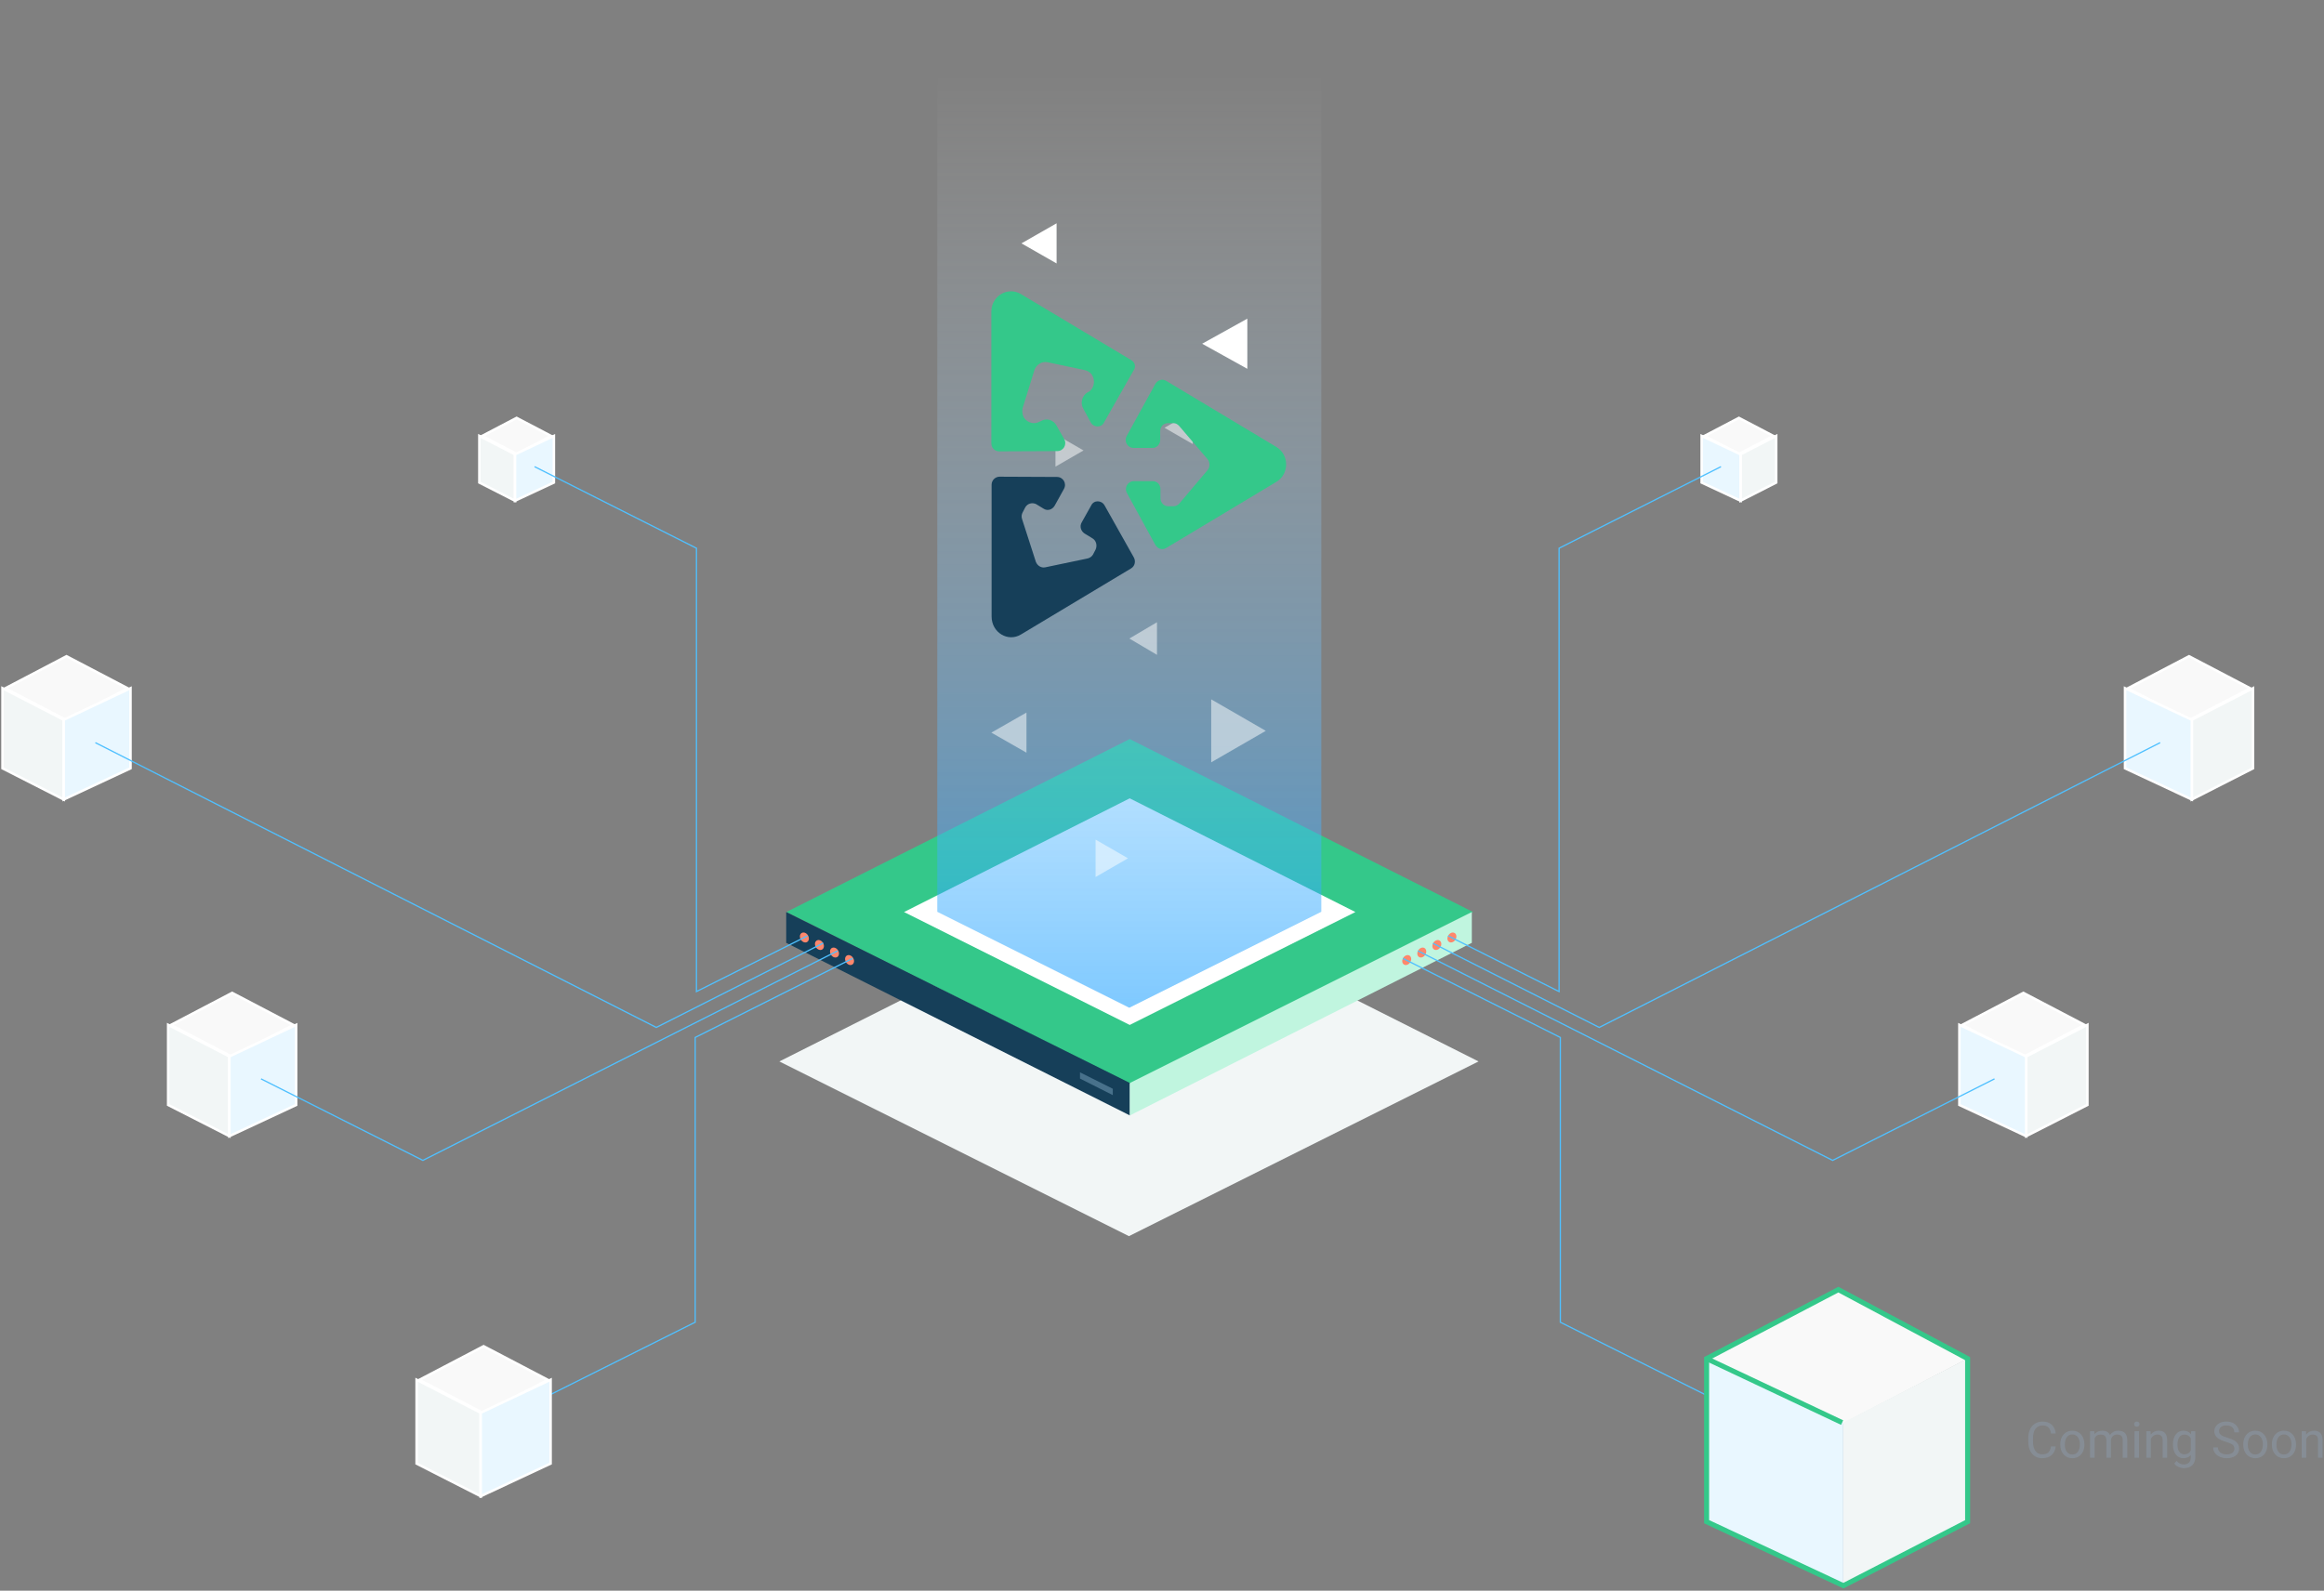 <svg width="926" height="634" viewBox="0 0 926 634" fill="none" xmlns="http://www.w3.org/2000/svg">
<rect x="0" y="0" width="926" height="634" fill="#808080" stroke="none"/>
<path d="M92.5 421.219L116.919 408.527L92.5 395.738L68.081 408.527L92.5 421.219Z" fill="#F9F9F9" stroke="white"/>
<path d="M91.391 452.826V421.048L67 408.478V440.397L91.391 452.826Z" fill="#F2F6F6" stroke="white"/>
<path d="M91.391 452.826V421.048L118 408.478V440.397L91.391 452.826Z" fill="#E9F7FF" stroke="white"/>
<path d="M26.5 287.045L50.919 274.353L26.5 261.564L2.081 274.353L26.5 287.045Z" fill="#F9F9F9" stroke="white"/>
<path d="M25.391 318.652V286.874L1 274.304V306.223L25.391 318.652Z" fill="#F2F6F6" stroke="white"/>
<path d="M25.391 318.652V286.874L52 274.304V306.223L25.391 318.652Z" fill="#E9F7FF" stroke="white"/>
<path d="M205.846 180.928L219.611 173.773L205.846 166.564L192.081 173.773L205.846 180.928Z" fill="#F9F9F9" stroke="white"/>
<path d="M205.201 199.565V181.064L191 173.746V192.329L205.201 199.565Z" fill="#F2F6F6" stroke="white"/>
<path d="M205.201 199.565V181.064L220.692 173.746V192.329L205.201 199.565Z" fill="#E9F7FF" stroke="white"/>
<path d="M819.109 576.488C818.934 577.992 818.377 579.154 817.439 579.975C816.508 580.788 815.268 581.195 813.719 581.195C812.039 581.195 810.691 580.593 809.676 579.389C808.667 578.184 808.162 576.573 808.162 574.555V573.188C808.162 571.866 808.396 570.704 808.865 569.701C809.34 568.699 810.011 567.93 810.877 567.396C811.743 566.856 812.745 566.586 813.885 566.586C815.395 566.586 816.606 567.009 817.518 567.855C818.429 568.695 818.96 569.861 819.109 571.352H817.225C817.062 570.219 816.707 569.398 816.16 568.891C815.62 568.383 814.861 568.129 813.885 568.129C812.687 568.129 811.746 568.572 811.062 569.457C810.385 570.342 810.047 571.602 810.047 573.236V574.613C810.047 576.156 810.369 577.383 811.014 578.295C811.658 579.206 812.56 579.662 813.719 579.662C814.76 579.662 815.558 579.428 816.111 578.959C816.671 578.484 817.042 577.66 817.225 576.488H819.109ZM820.916 575.619C820.916 574.584 821.118 573.653 821.521 572.826C821.932 571.999 822.498 571.361 823.221 570.912C823.95 570.463 824.78 570.238 825.711 570.238C827.15 570.238 828.312 570.736 829.197 571.732C830.089 572.729 830.535 574.053 830.535 575.707V575.834C830.535 576.863 830.337 577.787 829.939 578.607C829.549 579.421 828.986 580.056 828.25 580.512C827.521 580.967 826.681 581.195 825.73 581.195C824.298 581.195 823.136 580.697 822.244 579.701C821.359 578.705 820.916 577.387 820.916 575.746V575.619ZM822.732 575.834C822.732 577.006 823.003 577.947 823.543 578.656C824.09 579.366 824.819 579.721 825.73 579.721C826.648 579.721 827.378 579.363 827.918 578.646C828.458 577.924 828.729 576.915 828.729 575.619C828.729 574.46 828.452 573.523 827.898 572.807C827.352 572.084 826.622 571.723 825.711 571.723C824.819 571.723 824.1 572.077 823.553 572.787C823.006 573.497 822.732 574.512 822.732 575.834ZM834.5 570.434L834.549 571.605C835.324 570.694 836.368 570.238 837.684 570.238C839.161 570.238 840.167 570.805 840.701 571.938C841.053 571.43 841.508 571.02 842.068 570.707C842.635 570.395 843.302 570.238 844.07 570.238C846.388 570.238 847.566 571.465 847.605 573.92V581H845.799V574.027C845.799 573.272 845.626 572.709 845.281 572.338C844.936 571.96 844.357 571.771 843.543 571.771C842.872 571.771 842.316 571.973 841.873 572.377C841.43 572.774 841.173 573.311 841.102 573.988V581H839.285V574.076C839.285 572.54 838.533 571.771 837.029 571.771C835.844 571.771 835.034 572.276 834.598 573.285V581H832.791V570.434H834.5ZM852.303 581H850.496V570.434H852.303V581ZM850.35 567.631C850.35 567.338 850.438 567.09 850.613 566.889C850.796 566.687 851.062 566.586 851.414 566.586C851.766 566.586 852.033 566.687 852.215 566.889C852.397 567.09 852.488 567.338 852.488 567.631C852.488 567.924 852.397 568.168 852.215 568.363C852.033 568.559 851.766 568.656 851.414 568.656C851.062 568.656 850.796 568.559 850.613 568.363C850.438 568.168 850.35 567.924 850.35 567.631ZM856.912 570.434L856.971 571.762C857.778 570.746 858.833 570.238 860.135 570.238C862.368 570.238 863.494 571.498 863.514 574.018V581H861.707V574.008C861.701 573.246 861.525 572.683 861.18 572.318C860.841 571.954 860.311 571.771 859.588 571.771C859.002 571.771 858.488 571.928 858.045 572.24C857.602 572.553 857.257 572.963 857.01 573.471V581H855.203V570.434H856.912ZM865.809 575.629C865.809 573.982 866.189 572.673 866.951 571.703C867.713 570.727 868.722 570.238 869.979 570.238C871.268 570.238 872.273 570.694 872.996 571.605L873.084 570.434H874.734V580.746C874.734 582.113 874.327 583.191 873.514 583.979C872.706 584.766 871.619 585.16 870.252 585.16C869.49 585.16 868.745 584.997 868.016 584.672C867.286 584.346 866.73 583.9 866.346 583.334L867.283 582.25C868.058 583.207 869.005 583.686 870.125 583.686C871.004 583.686 871.688 583.438 872.176 582.943C872.671 582.449 872.918 581.752 872.918 580.854V579.945C872.195 580.779 871.209 581.195 869.959 581.195C868.722 581.195 867.719 580.697 866.951 579.701C866.189 578.705 865.809 577.348 865.809 575.629ZM867.625 575.834C867.625 577.025 867.869 577.963 868.357 578.646C868.846 579.324 869.529 579.662 870.408 579.662C871.548 579.662 872.384 579.145 872.918 578.109V573.285C872.365 572.276 871.535 571.771 870.428 571.771C869.549 571.771 868.862 572.113 868.367 572.797C867.872 573.48 867.625 574.493 867.625 575.834ZM886.902 574.662C885.294 574.2 884.122 573.633 883.387 572.963C882.658 572.286 882.293 571.452 882.293 570.463C882.293 569.343 882.739 568.419 883.631 567.689C884.529 566.954 885.695 566.586 887.127 566.586C888.104 566.586 888.973 566.775 889.734 567.152C890.503 567.53 891.095 568.051 891.512 568.715C891.935 569.379 892.146 570.105 892.146 570.893H890.262C890.262 570.033 889.988 569.359 889.441 568.871C888.895 568.376 888.123 568.129 887.127 568.129C886.202 568.129 885.48 568.334 884.959 568.744C884.445 569.148 884.188 569.711 884.188 570.434C884.188 571.013 884.432 571.505 884.92 571.908C885.415 572.305 886.251 572.67 887.43 573.002C888.615 573.334 889.539 573.702 890.203 574.105C890.874 574.503 891.368 574.968 891.688 575.502C892.013 576.036 892.176 576.664 892.176 577.387C892.176 578.539 891.727 579.464 890.828 580.16C889.93 580.85 888.729 581.195 887.225 581.195C886.248 581.195 885.337 581.01 884.49 580.639C883.644 580.261 882.99 579.747 882.527 579.096C882.072 578.445 881.844 577.706 881.844 576.879H883.729C883.729 577.738 884.044 578.419 884.676 578.92C885.314 579.415 886.163 579.662 887.225 579.662C888.214 579.662 888.973 579.46 889.5 579.057C890.027 578.653 890.291 578.103 890.291 577.406C890.291 576.71 890.047 576.173 889.559 575.795C889.07 575.411 888.185 575.033 886.902 574.662ZM893.826 575.619C893.826 574.584 894.028 573.653 894.432 572.826C894.842 571.999 895.408 571.361 896.131 570.912C896.86 570.463 897.69 570.238 898.621 570.238C900.06 570.238 901.222 570.736 902.107 571.732C902.999 572.729 903.445 574.053 903.445 575.707V575.834C903.445 576.863 903.247 577.787 902.85 578.607C902.459 579.421 901.896 580.056 901.16 580.512C900.431 580.967 899.591 581.195 898.641 581.195C897.208 581.195 896.046 580.697 895.154 579.701C894.269 578.705 893.826 577.387 893.826 575.746V575.619ZM895.643 575.834C895.643 577.006 895.913 577.947 896.453 578.656C897 579.366 897.729 579.721 898.641 579.721C899.559 579.721 900.288 579.363 900.828 578.646C901.368 577.924 901.639 576.915 901.639 575.619C901.639 574.46 901.362 573.523 900.809 572.807C900.262 572.084 899.533 571.723 898.621 571.723C897.729 571.723 897.01 572.077 896.463 572.787C895.916 573.497 895.643 574.512 895.643 575.834ZM905.232 575.619C905.232 574.584 905.434 573.653 905.838 572.826C906.248 571.999 906.814 571.361 907.537 570.912C908.266 570.463 909.096 570.238 910.027 570.238C911.466 570.238 912.628 570.736 913.514 571.732C914.406 572.729 914.852 574.053 914.852 575.707V575.834C914.852 576.863 914.653 577.787 914.256 578.607C913.865 579.421 913.302 580.056 912.566 580.512C911.837 580.967 910.997 581.195 910.047 581.195C908.615 581.195 907.452 580.697 906.561 579.701C905.675 578.705 905.232 577.387 905.232 575.746V575.619ZM907.049 575.834C907.049 577.006 907.319 577.947 907.859 578.656C908.406 579.366 909.135 579.721 910.047 579.721C910.965 579.721 911.694 579.363 912.234 578.646C912.775 577.924 913.045 576.915 913.045 575.619C913.045 574.46 912.768 573.523 912.215 572.807C911.668 572.084 910.939 571.723 910.027 571.723C909.135 571.723 908.416 572.077 907.869 572.787C907.322 573.497 907.049 574.512 907.049 575.834ZM918.826 570.434L918.885 571.762C919.692 570.746 920.747 570.238 922.049 570.238C924.282 570.238 925.408 571.498 925.428 574.018V581H923.621V574.008C923.615 573.246 923.439 572.683 923.094 572.318C922.755 571.954 922.225 571.771 921.502 571.771C920.916 571.771 920.402 571.928 919.959 572.24C919.516 572.553 919.171 572.963 918.924 573.471V581H917.117V570.434H918.826Z" fill="#868D95"/>
<path d="M310.54 423.06L449.833 352.937L589.127 423.06L449.833 492.694L310.54 423.06Z" fill="#F2F6F6"/>
<path d="M313.321 363.509L450.138 294.556L586.955 363.509L450.138 431.98L313.321 363.509Z" fill="#34C88A"/>
<path d="M360.215 363.509L450.137 318.19L540.06 363.509L450.137 408.511L360.215 363.509Z" fill="white"/>
<path d="M313.265 363.509L313.265 375.788L450.199 444.579L450.199 431.635L313.265 363.509Z" fill="#163F59"/>
<path d="M586.451 363.502L586.451 375.787L450.199 444.579V431.635L586.451 363.502Z" fill="#C0F5DF"/>
<path d="M430.323 427.401L430.323 429.887L443.395 436.483L443.395 433.95L430.323 427.401Z" fill="#48718B"/>
<path d="M373.458 363.414L373.458 0.585H526.478L526.478 363.414L449.968 401.661L373.458 363.414Z" fill="url(#paint0_linear)"/>
<path d="M436.535 334.641L449.447 342.096L436.535 349.551L436.535 334.641Z" fill="white" fill-opacity="0.5"/>
<path d="M395 292L409 284V300L395 292Z" fill="white" fill-opacity="0.5"/>
<path d="M450 254.5L461 248V261L450 254.5Z" fill="white" fill-opacity="0.5"/>
<path d="M464 170.5L475.25 164.005V176.995L464 170.5Z" fill="white" fill-opacity="0.5"/>
<path d="M482.607 278.736L504.352 291.29L482.607 303.844L482.607 278.736Z" fill="white" fill-opacity="0.5"/>
<path d="M420.549 173.076L431.732 179.533L420.549 185.989L420.549 173.076Z" fill="white" fill-opacity="0.5"/>
<path d="M450.795 143.555L406.795 117.211C401.564 114.088 395 117.94 395 124.188V176.667C395 178.542 396.333 179.895 398.179 179.895L421.256 179.791C423.718 179.791 425.256 177.188 424.026 175.001L420.949 169.587C419.718 167.296 416.846 166.463 414.59 167.921L414.282 168.025C412.026 169.379 409.256 168.441 407.923 166.359C407.308 165.109 407.205 163.756 407.513 162.506L412.128 147.616C412.846 145.325 415.205 143.868 417.462 144.388L432.231 147.512C433.564 147.824 434.692 148.553 435.308 149.803C436.539 152.094 435.718 155.113 433.667 156.259L433.359 156.363C431.103 157.716 430.282 160.736 431.718 163.027L434.59 168.337C435.821 170.524 438.897 170.524 439.923 168.337L451.513 147.929C452.744 146.367 452.333 144.492 450.795 143.555ZM508.539 178.125L464.641 151.781C463.103 150.844 461.256 151.469 460.333 153.031L448.949 173.752C447.718 175.938 449.256 178.542 451.718 178.542H459.205C460.846 178.542 462.282 177.188 462.282 175.314V171.878C462.282 170.003 463.615 168.65 465.359 168.65H467.513C468.436 168.65 469.154 169.066 469.769 169.691L481.154 183.019C482.18 184.269 482.18 186.143 481.154 187.392L469.872 200.72C469.256 201.345 468.539 201.762 467.615 201.762H465.462C463.821 201.762 462.385 200.408 462.385 198.534V194.994C462.385 193.119 461.051 191.766 459.308 191.766H451.821C449.359 191.766 447.821 194.369 449.051 196.555L460.333 217.172C461.256 218.734 463.103 219.359 464.641 218.422L508.539 192.078C513.769 188.954 513.769 181.249 508.539 178.125Z" fill="#34C88A"/>
<path d="M406.793 252.887L450.691 226.543C452.229 225.606 452.639 223.628 451.716 222.066L440.126 201.449C438.896 199.262 435.819 199.262 434.793 201.449L430.998 208.217C430.075 209.779 430.691 211.757 432.229 212.695L435.306 214.569C436.844 215.506 437.255 217.484 436.537 219.046L435.511 221.025C435.101 221.754 434.28 222.378 433.357 222.587L416.434 226.127C414.896 226.439 413.357 225.502 412.742 223.94L407.203 206.759C406.896 205.822 407.101 204.885 407.511 204.156L408.537 202.178C409.46 200.616 411.306 200.199 412.844 200.928L415.921 202.803C417.46 203.74 419.306 203.115 420.229 201.553L423.921 194.889C425.152 192.702 423.614 190.099 421.152 190.099L398.28 189.995C396.639 189.995 395.101 191.349 395.101 193.223V245.703C395.101 252.158 401.665 256.011 406.793 252.887Z" fill="#163F59"/>
<ellipse cx="320.509" cy="373.652" rx="2.095" ry="1.655" transform="rotate(58.252 320.509 373.652)" fill="#FF876C"/>
<ellipse cx="326.509" cy="376.652" rx="2.095" ry="1.655" transform="rotate(58.252 326.509 376.652)" fill="#FF876C"/>
<ellipse cx="332.509" cy="379.652" rx="2.095" ry="1.655" transform="rotate(58.252 332.509 379.652)" fill="#FF876C"/>
<ellipse cx="338.509" cy="382.652" rx="2.095" ry="1.655" transform="rotate(58.252 338.509 382.652)" fill="#FF876C"/>
<ellipse rx="2.095" ry="1.655" transform="matrix(-0.526 0.85 0.85 0.526 578.509 373.652)" fill="#FF876C"/>
<ellipse rx="2.095" ry="1.655" transform="matrix(-0.526 0.85 0.85 0.526 572.509 376.652)" fill="#FF876C"/>
<ellipse rx="2.095" ry="1.655" transform="matrix(-0.526 0.85 0.85 0.526 566.509 379.652)" fill="#FF876C"/>
<ellipse rx="2.095" ry="1.655" transform="matrix(-0.526 0.85 0.85 0.526 560.509 382.652)" fill="#FF876C"/>
<path d="M209 561L277 527V413.5L339.721 382" stroke="#4FC0FF" stroke-width="0.5"/>
<path d="M321.721 373L277.5 395.209V218.5L213 186" stroke="#4FC0FF" stroke-width="0.5"/>
<path d="M333.721 379L168.5 462.5L104 430" stroke="#4FC0FF" stroke-width="0.5"/>
<path d="M38 296L261.5 409.5L328 375.892" stroke="#4FC0FF" stroke-width="0.5"/>
<path d="M192.692 563.289L218.304 549.977L192.692 536.564L167.081 549.977L192.692 563.289Z" fill="#F9F9F9" stroke="white"/>
<path d="M191.532 596.348V563.084L166 549.927V583.338L191.532 596.348Z" fill="#F2F6F6" stroke="white"/>
<path d="M191.532 596.348V563.084L219.385 549.927V583.338L191.532 596.348Z" fill="#E9F7FF" stroke="white"/>
<path d="M806.221 421.219L781.802 408.527L806.221 395.738L830.64 408.527L806.221 421.219Z" fill="#F9F9F9" stroke="white"/>
<path d="M807.33 452.826V421.048L831.721 408.478V440.397L807.33 452.826Z" fill="#F2F6F6" stroke="white"/>
<path d="M807.33 452.826V421.048L780.721 408.478V440.397L807.33 452.826Z" fill="#E9F7FF" stroke="white"/>
<path d="M872.221 287.045L847.802 274.353L872.221 261.564L896.64 274.353L872.221 287.045Z" fill="#F9F9F9" stroke="white"/>
<path d="M873.33 318.652V286.874L897.721 274.304V306.223L873.33 318.652Z" fill="#F2F6F6" stroke="white"/>
<path d="M873.33 318.652V286.874L846.721 274.304V306.223L873.33 318.652Z" fill="#E9F7FF" stroke="white"/>
<path d="M692.875 180.928L679.11 173.773L692.875 166.564L706.64 173.773L692.875 180.928Z" fill="#F9F9F9" stroke="white"/>
<path d="M693.521 199.565V181.064L707.721 173.746V192.329L693.521 199.565Z" fill="#F2F6F6" stroke="white"/>
<path d="M693.521 199.565V181.064L678.029 173.746V192.329L693.521 199.565Z" fill="#E9F7FF" stroke="white"/>
<path d="M689.721 561L621.721 527V413.5L559 382" stroke="#4FC0FF" stroke-width="0.5"/>
<path d="M577 373L621.221 395.209V218.5L685.721 186" stroke="#4FC0FF" stroke-width="0.5"/>
<path d="M565 379L730.221 462.5L794.721 430" stroke="#4FC0FF" stroke-width="0.5"/>
<path d="M860.721 296L637.221 409.5L571 376" stroke="#4FC0FF" stroke-width="0.5"/>
<path d="M680 541.334L732.192 514L784.385 541.334L732.192 568.461L680 541.334Z" fill="#F9F9F9"/>
<path d="M734.462 632V566.959L784.385 541.231V606.562L734.462 632Z" fill="#F2F6F6"/>
<path d="M734.462 632V566.959L680 541.231V606.562L734.462 632Z" fill="#E9F7FF"/>
<path d="M680 541.5V606.5L734.5 632L784 606.5V541.5L732.5 514L680 541.5Z" stroke="#34C88A" stroke-width="2"/>
<path d="M680 541.5L734 567" stroke="#34C88A" stroke-width="2"/>
<path d="M479 137L497 127V147L479 137Z" fill="white"/>
<path d="M407 97L421 89V105L407 97Z" fill="white"/>
<defs>
<linearGradient id="paint0_linear" x1="533.065" y1="449.143" x2="533.065" y2="27.185" gradientUnits="userSpaceOnUse">
<stop stop-color="#0094FF" stop-opacity="0.64"/>
<stop offset="1" stop-color="white" stop-opacity="0"/>
</linearGradient>
</defs>
</svg>
